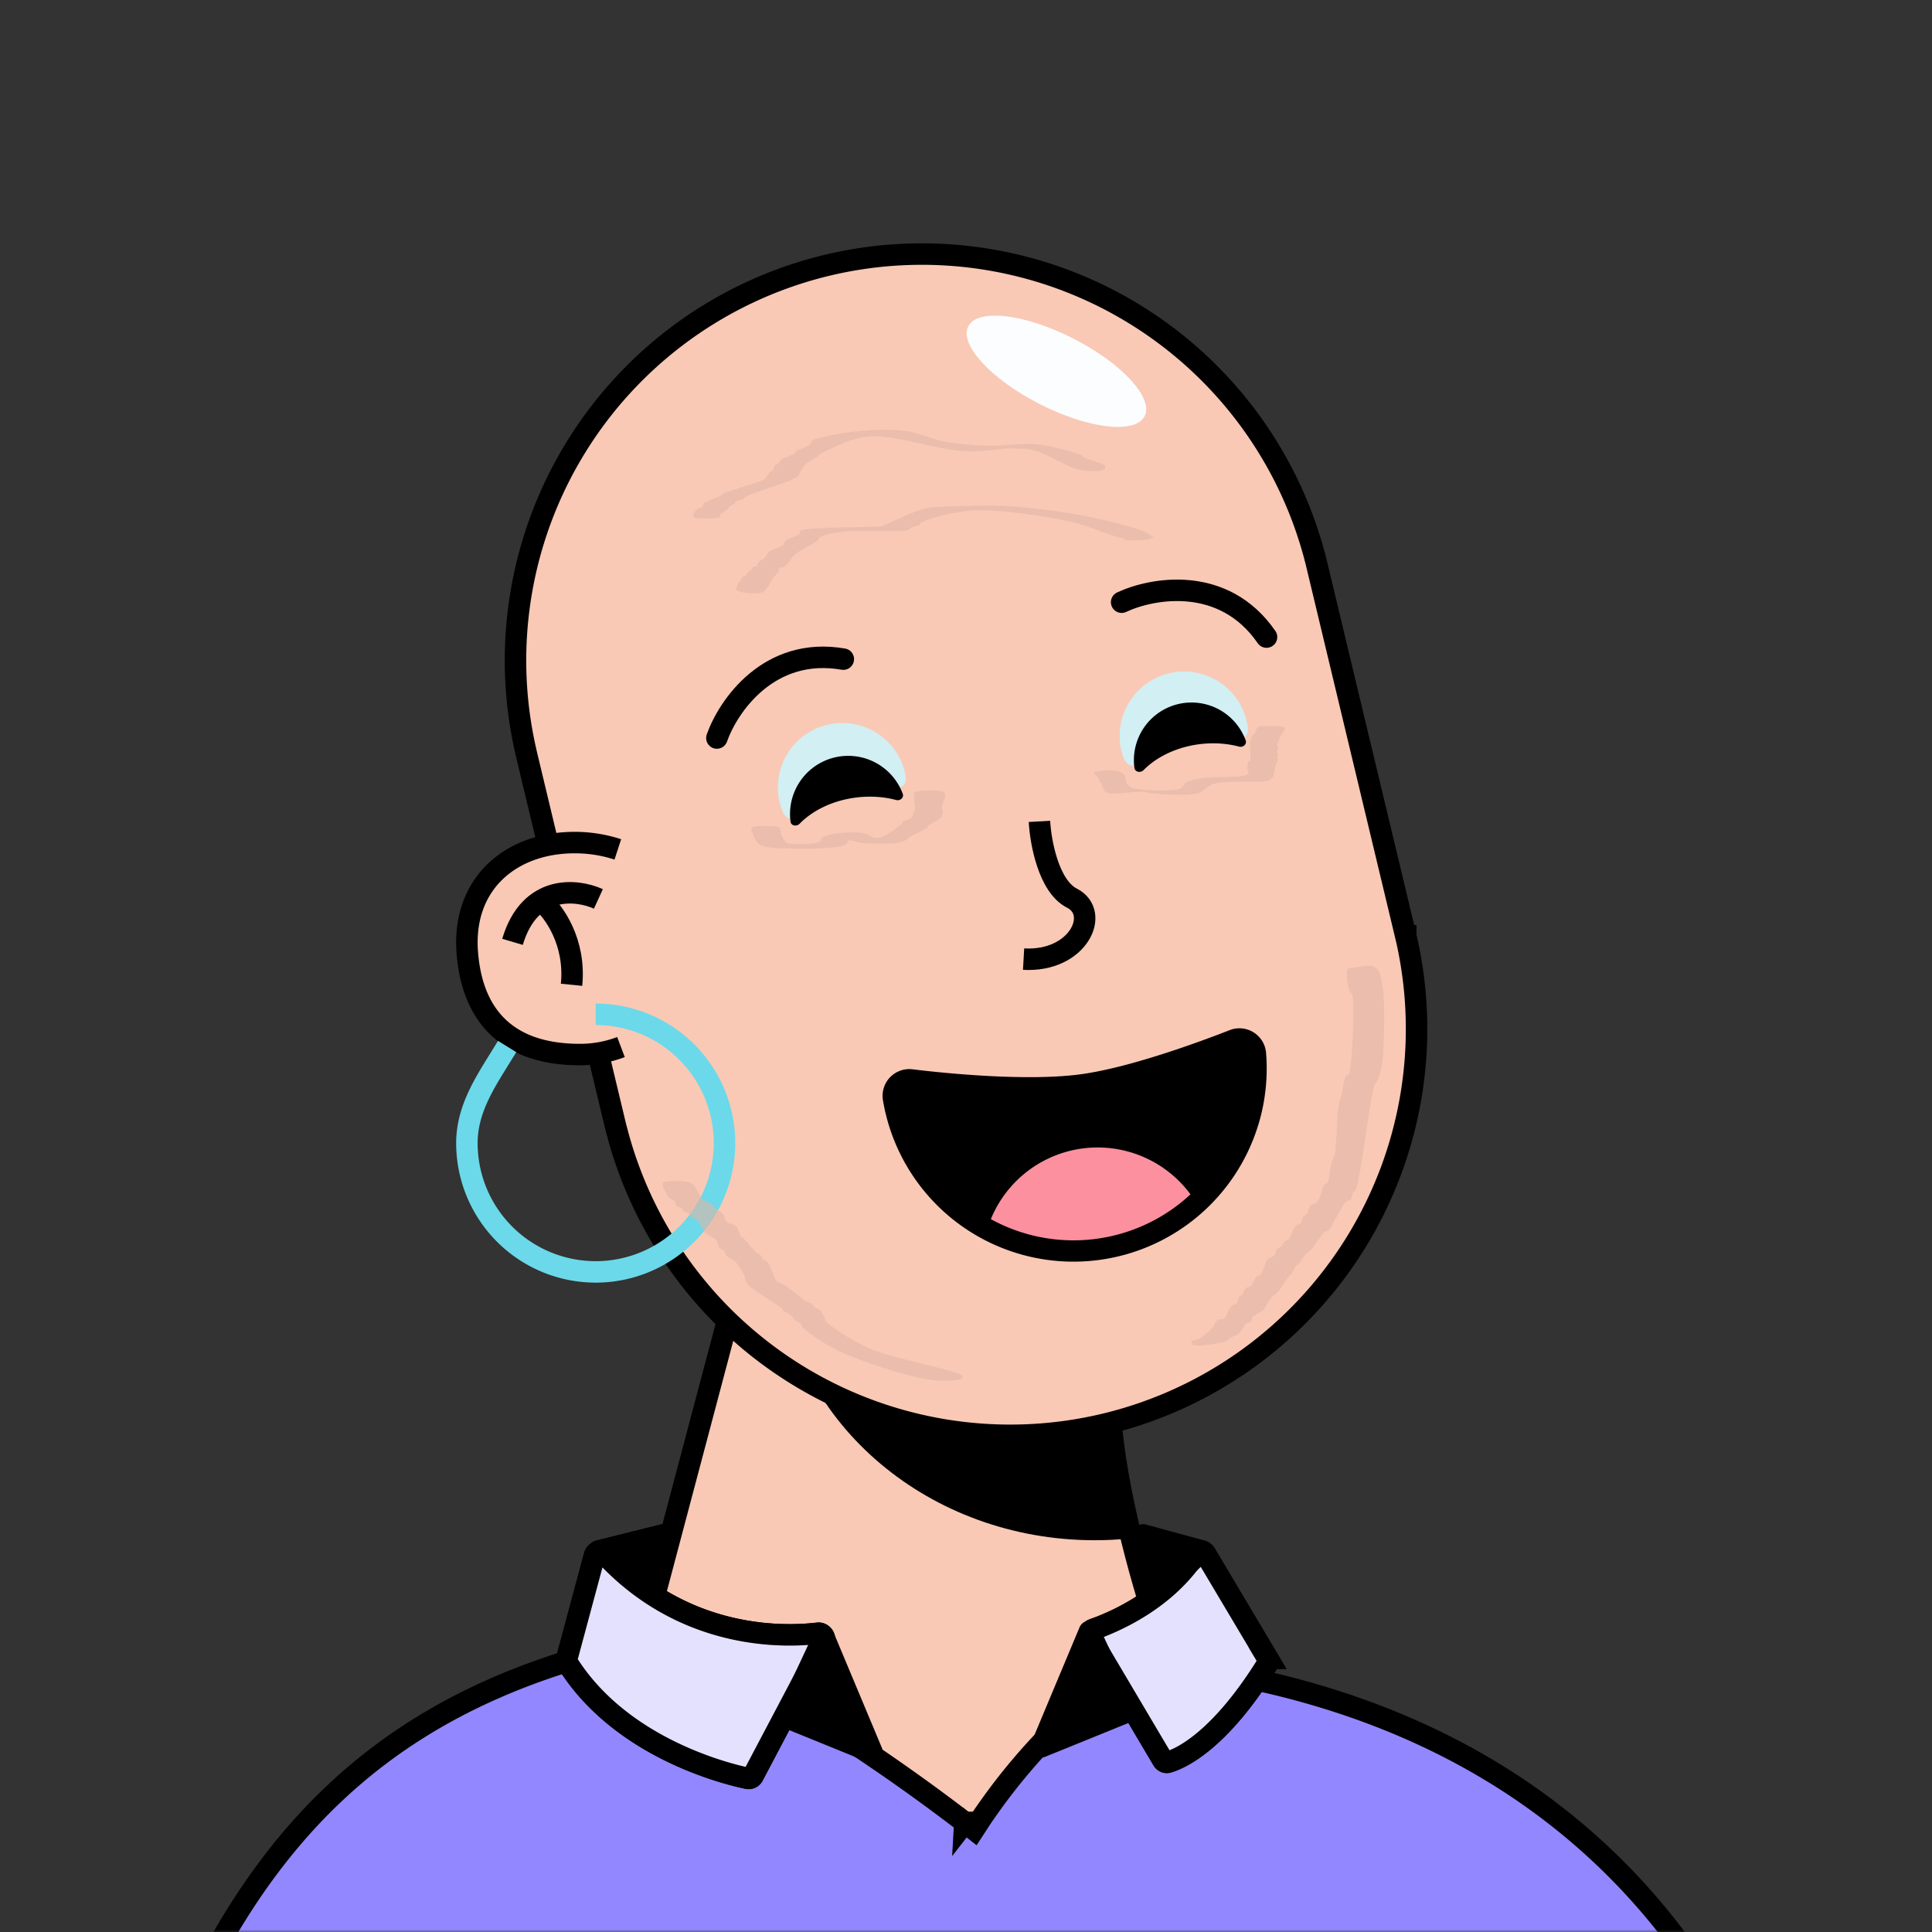 <?xml version="1.0" encoding="utf-8"?>
<svg viewBox="0 0 360 360" fill="none" shape-rendering="auto" xmlns="http://www.w3.org/2000/svg">
  <rect x="0" y="0" width="360" height="360" fill="#333333" stroke="none"/>
  <mask id="viewboxMask">
    <rect width="360" height="360" rx="0" ry="0" x="0" y="0" fill="#fff"/>
  </mask>
  <g mask="url(#viewboxMask)" transform="matrix(1, 0, 0, 1, 5.684341886080802e-14, 1.4210854715202004e-14)">
    <g transform="translate(80 23)">
      <path d="M154 319.5c-14.4-20-25.67-58.67-27-78L58.5 212 30 319.5h124Z" stroke="#000" stroke-width="4" fill="#f9c9b6"/>
      <path d="M130.37 263.69c-2.1.2-4.22.31-6.37.31-30.78 0-56.05-21.57-58.76-49.1L127 241.5c.38 5.48 1.55 13.32 3.37 22.19Z" style="mix-blend-mode:multiply" fill="#000"/>
      <path d="M181.94 151.37v.01l.1.4.14.65A75.72 75.72 0 0 1 34.93 187.7l-.2-.74L18 117.13l-.06-.29A75.72 75.72 0 0 1 165.2 81.55l.05.21.02.08.05.2.05.2v.01l16.4 68.44.08.34.08.34Z" stroke="#000" stroke-width="4" fill="#f9c9b6"/>
      <g transform="translate(34 102.3)"/>
    </g>
    <g transform="translate(170 183)">
      <path d="M64.73 25.7a36 36 0 0 0 1.18-12.54 4.98 4.98 0 0 0-6.8-4.2c-4.26 1.67-18.03 6.88-27.62 8.2-10.52 1.44-26.66-.32-31.44-.91a4.98 4.98 0 0 0-5.53 5.74 36 36 0 0 0 70.21 3.7Z" fill="#000000"/>
      <path d="M51.83 39.55a32 32 0 0 1-37.2 4.62 21.5 21.5 0 0 1 37.2-4.62Z" fill="#FC909F"/>
    </g>
    <g transform="translate(110 102)">
      <path d="M99 10.21c5.67-2.66 19-5.1 27 6.5M23.58 35.52c2.07-5.9 9.68-17.12 23.56-14.7" stroke="#000000" stroke-width="4" stroke-linecap="round"/>
    </g>
    <g transform="translate(49 11)">
      <ellipse cx="147.85" cy="58.18" rx="6.86" ry="18.44" transform="rotate(117 147.85 58.18)" fill="#FCFDFF"/>
    </g>
    <g transform="translate(142 119)">
      <path d="M26.47 24.36c1.86 6.36-5.04 1.48-11.4 3.33-6.36 1.86-9.78 9.76-11.64 3.4a12 12 0 0 1 23.04-6.73ZM90.26 15.17c1.64 6.42-4.7 1.52-11.11 3.15-6.43 1.64-10.51 9.19-12.15 2.77a12 12 0 1 1 23.26-5.92Z" fill="#D2EFF3"/>
      <path d="M5.29 34.07c.11.82 1.14 1 1.72.41 2.46-2.52 6.25-4.36 10.65-4.89 2.6-.3 5.1-.12 7.32.48.75.2 1.5-.44 1.23-1.17A10.84 10.84 0 0 0 5.3 34.07ZM69.38 24.07c.12.82 1.15 1 1.73.41 2.44-2.48 6.19-4.3 10.54-4.83 2.56-.3 5.03-.12 7.23.47.75.2 1.5-.44 1.23-1.17a10.74 10.74 0 0 0-20.73 5.12Z" fill="#000000"/>
      <g transform="translate(-40 -8)"/>
    </g>
    <g transform="rotate(-8 1149.44 -1186.92)">
      <path d="M16.5 7c-.33 3.83 0 12.2 4 15 5 3.5-.5 12-10.5 10" stroke="#000" stroke-width="4"/>
    </g>
    <g transform="translate(84 154)">
      <path d="M30.5 6.18A23.78 23.78 0 0 0 23.08 5c-10.5 0-19 6.5-18 18.5 1.04 12.5 8.5 17 19 17A19.6 19.6 0 0 0 31 39.23" stroke="#000" stroke-width="8"/>
      <path d="M31.5 39.04a19.38 19.38 0 0 1-7.42 1.46c-10.5 0-17.96-4.5-19-17-1-12 7.5-18.5 18-18.5 3.14 0 6.19.6 8.92 1.73l-.5 32.3Z" fill="#f9c9b6"/>
      <path d="M27.5 13.5c-4-1.83-12.8-2.8-16 8" stroke="#000" stroke-width="4"/>
      <path d="M17 14c2.17 1.83 6.3 7.5 5.5 15.5" stroke="#000" stroke-width="4"/>
      <g transform="translate(3 35)">
        <path d="M24 0A24 24 0 1 1 0 24c0-6.4 3.5-11.5 6.57-16.5L7.5 6" stroke="#6bd9e9" stroke-width="4"/>
      </g>
    </g>
    <g transform="translate(53 272)">
      <g stroke="#000" stroke-width="4">
        <path d="M126.77 67.58 128 66l-1.23 1.58 1.72 1.34 1.19-1.83v-.02l.05-.06.04-.05a28.57 28.57 0 0 1 .8-1.18 112.35 112.35 0 0 1 11.5-14.05c3.67-3.78 7.83-7.4 12.13-9.93 4.31-2.53 8.58-3.84 12.53-3.3C209.17 44.2 240.4 63 260.67 91h-273.3c16.3-29.34 39.49-48.02 77.07-56.59 1.6-.36 3.78-.25 6.5.38 2.7.63 5.77 1.73 9.09 3.19 6.62 2.9 14.02 7.16 20.97 11.56a355.78 355.78 0 0 1 25.24 17.63l.4.3.1.08.02.02h.01Z" fill="#9287ff"/>
        <path d="m52.61 37.08 5.17-19.23c.2-.78 1.22-1 1.76-.4C74.4 33.7 93.16 33.08 99.4 32.33c.84-.1 1.5.82 1.1 1.58L87.34 58.86c-.2.38-.62.6-1.04.5-3.95-.82-23.62-5.63-33.57-21.5a1 1 0 0 1-.12-.78ZM183.2 36.98 171.61 17.5c-.4-.66-1.37-.65-1.79 0-5.73 8.83-15.63 12.9-19.09 14.1-.62.22-.9.96-.57 1.53l13.5 22.81c.2.34.59.53.97.42 2.13-.61 9.46-3.67 18.54-18.34a1 1 0 0 0 .01-1.04Z" fill="#9287ff"/>
        <path d="m52.61 37.08 5.17-19.23c.2-.78 1.22-1 1.76-.4C74.4 33.7 93.16 33.08 99.4 32.33c.84-.1 1.5.82 1.1 1.58L87.34 58.86c-.2.38-.62.6-1.04.5-3.95-.82-23.62-5.63-33.57-21.5a1 1 0 0 1-.12-.78ZM183.2 36.98 171.61 17.5c-.4-.66-1.37-.65-1.79 0-5.73 8.83-15.63 12.9-19.09 14.1-.62.22-.9.96-.57 1.53l13.5 22.81c.2.34.59.53.97.42 2.13-.61 9.46-3.67 18.54-18.34a1 1 0 0 0 .01-1.04Z" fill-opacity=".75" fill="#fff"/>
        <path d="m109.5 54.5-9-21.5-7 15 16 6.5ZM141 53.5l9-21.5 7 15-16 6.5ZM70.5 14l-12 3 10 6.5 2-9.5ZM160 14l11 3-7 6.5-4-9.5Z" stroke-linejoin="round" fill="#000"/>
      </g>
    </g>
  </g>
  <path stroke-width="0" opacity="0.929" d="M 171.823 147.352 C 172.787 147.303 175.447 147.11 175.979 147.744 C 176.426 148.276 175.534 149.706 175.508 150.409 C 175.489 150.928 175.744 151.301 175.665 151.664 C 175.593 151.998 175.421 152.24 175.116 152.526 C 174.695 152.921 173.536 153.369 173.156 153.703 C 172.923 153.907 172.907 154.118 172.764 154.251 C 172.642 154.366 172.604 154.358 172.372 154.487 C 171.846 154.778 169.676 155.794 169.236 156.133 C 169.053 156.274 169.169 156.342 169 156.447 C 168.669 156.654 167.909 156.947 166.962 157.074 C 165.504 157.269 162.255 157.206 160.689 157.074 C 159.597 156.982 158.701 156.443 158.18 156.604 C 157.822 156.714 157.952 157.177 157.553 157.388 C 156.884 157.74 155.534 157.891 153.946 158.015 C 151.63 158.196 146.633 158.175 144.538 158.015 C 143.265 157.917 142.534 157.877 141.872 157.544 C 141.326 157.271 140.943 156.732 140.696 156.368 C 140.507 156.091 140.478 155.893 140.382 155.584 C 140.265 155.21 139.814 154.542 140.068 154.251 C 140.427 153.842 142.364 153.915 143.283 153.938 C 144.04 153.956 144.877 153.934 145.243 154.251 C 145.552 154.519 145.432 155.187 145.557 155.506 C 145.65 155.745 145.726 155.841 145.87 156.055 C 146.062 156.339 146.107 156.864 146.655 157.074 C 147.665 157.463 151.711 157.301 152.613 156.917 C 153.047 156.733 152.836 156.361 153.162 156.133 C 153.64 155.8 154.525 155.515 155.514 155.349 C 156.826 155.129 159.094 155.014 160.533 155.192 C 161.745 155.342 162.548 156.295 163.669 156.133 C 165 155.941 167.435 154.031 167.981 153.546 C 168.19 153.36 168.051 153.292 168.216 153.154 C 168.503 152.914 169.549 152.672 169.863 152.37 C 170.086 152.155 170.074 151.907 170.177 151.664 C 170.283 151.412 170.441 151.244 170.49 150.88 C 170.564 150.33 170.308 149.098 170.333 148.528 C 170.35 148.143 170.292 147.862 170.49 147.665 C 170.727 147.43 171.206 147.383 171.823 147.352 Z M 235.991 135.308 C 236.877 135.312 239.064 135.175 239.363 135.622 C 239.601 135.979 238.685 136.909 238.5 137.347 C 238.374 137.646 238.358 137.828 238.265 138.052 C 238.174 138.272 237.968 138.486 237.952 138.68 C 237.937 138.848 238.085 139.01 238.108 139.15 C 238.128 139.267 238.128 139.347 238.108 139.464 C 238.085 139.604 237.952 139.777 237.952 139.934 C 237.952 140.091 238.085 140.265 238.108 140.405 C 238.128 140.521 238.128 140.602 238.108 140.718 C 238.085 140.858 237.952 141.032 237.952 141.189 C 237.952 141.346 238.123 141.491 238.108 141.659 C 238.092 141.853 237.901 141.973 237.795 142.286 C 237.618 142.808 237.424 144.346 237.246 144.717 C 237.166 144.883 237.13 144.859 237.011 144.952 C 236.824 145.099 236.733 145.353 236.148 145.501 C 234.709 145.867 228.73 145.376 226.426 145.972 C 224.823 146.386 224.502 147.494 222.976 147.853 C 220.932 148.334 216.516 147.973 214.822 147.853 C 213.874 147.786 213.812 147.578 212.94 147.54 C 211.563 147.479 208.095 147.957 206.981 147.853 C 206.421 147.801 206.185 147.711 205.962 147.54 C 205.78 147.401 205.749 147.19 205.648 146.991 C 205.539 146.775 205.443 146.501 205.334 146.285 C 205.234 146.086 205.121 145.936 205.021 145.736 C 204.912 145.52 204.822 145.223 204.707 145.031 C 204.61 144.869 204.508 144.796 204.393 144.639 C 204.252 144.444 203.778 144.105 203.923 143.933 C 204.189 143.617 206.792 143.48 207.765 143.619 C 208.481 143.722 208.97 143.892 209.411 144.325 C 209.918 144.822 209.603 146.09 210.509 146.599 C 212.018 147.446 218 147.42 219.526 147.069 C 220.262 146.9 220.474 146.445 220.702 146.207 C 220.845 146.057 220.74 145.943 220.937 145.815 C 221.352 145.544 222.459 145.243 223.76 145.031 C 225.759 144.705 231.321 144.907 232.306 144.403 C 232.683 144.211 232.617 143.88 232.62 143.698 C 232.622 143.565 232.486 143.551 232.463 143.384 C 232.422 143.086 232.476 142.1 232.62 141.894 C 232.698 141.783 232.858 141.96 232.934 141.816 C 233.128 141.446 232.826 139.122 232.934 138.366 C 232.999 137.907 233.182 137.665 233.247 137.425 C 233.292 137.259 233.252 137.136 233.326 137.033 C 233.403 136.924 233.581 136.952 233.718 136.798 C 233.938 136.55 234.05 135.715 234.423 135.465 C 234.803 135.211 235.339 135.306 235.991 135.308 Z M 160.013 80.332 C 162.941 80.042 166.149 79.965 168.907 80.332 C 171.475 80.673 173.573 81.856 176.073 82.308 C 178.67 82.778 181.412 82.962 184.226 83.049 C 187.168 83.141 190.453 82.493 193.368 82.802 C 196.167 83.1 200.267 84.291 201.398 84.779 C 201.84 84.97 201.654 85.077 202.015 85.273 C 202.713 85.651 205.469 86.266 205.845 86.756 C 206.035 87.004 205.993 87.33 205.721 87.497 C 205.156 87.844 202.812 87.894 201.027 87.497 C 198.75 86.99 195.315 84.658 193.121 84.038 C 191.471 83.572 190.701 83.59 188.92 83.544 C 186.444 83.479 183.083 84.26 179.285 84.038 C 174.464 83.755 166.669 80.955 161.989 81.32 C 158.314 81.607 154.189 83.917 152.971 84.532 C 152.522 84.759 152.658 84.803 152.354 85.026 C 151.846 85.398 150.632 85.993 150.006 86.632 C 149.412 87.239 149.029 88.341 148.647 88.732 C 148.415 88.97 148.236 88.979 148.03 89.103 C 147.824 89.226 147.835 89.285 147.412 89.473 C 146.261 89.985 140.288 91.853 139.135 92.438 C 138.695 92.662 138.789 92.783 138.517 92.932 C 138.171 93.122 137.448 93.223 137.159 93.427 C 136.952 93.571 136.949 93.798 136.788 93.921 C 136.622 94.047 136.363 94.025 136.17 94.168 C 135.947 94.333 135.828 94.654 135.553 94.909 C 135.208 95.227 134.408 95.607 134.194 95.897 C 134.061 96.077 134.287 96.275 134.07 96.391 C 133.543 96.675 129.923 96.709 129.376 96.391 C 129.131 96.249 129.2 95.992 129.252 95.774 C 129.316 95.504 129.605 95.135 129.87 94.909 C 130.139 94.68 130.63 94.639 130.858 94.415 C 131.062 94.215 131.022 93.856 131.229 93.674 C 131.457 93.472 131.936 93.438 132.217 93.303 C 132.459 93.188 132.57 93.056 132.835 92.932 C 133.185 92.769 133.848 92.628 134.194 92.438 C 134.466 92.289 134.384 92.157 134.811 91.944 C 135.873 91.416 141.038 90.002 142.1 89.473 C 142.528 89.261 142.511 89.194 142.718 88.979 C 142.964 88.722 143.207 88.223 143.459 87.991 C 143.662 87.804 143.933 87.811 144.077 87.62 C 144.233 87.412 144.153 86.962 144.324 86.756 C 144.488 86.556 144.878 86.557 145.065 86.385 C 145.242 86.222 145.271 85.932 145.436 85.767 C 145.6 85.603 145.761 85.545 146.053 85.397 C 146.506 85.167 147.654 84.81 148.03 84.532 C 148.258 84.363 148.156 84.223 148.4 84.038 C 148.852 83.696 150.541 83.211 150.995 82.802 C 151.27 82.554 150.963 82.302 151.365 82.061 C 152.401 81.442 157.094 80.62 160.013 80.332 Z M 140.346 105.632 C 140.472 105.584 140.701 105.552 140.993 105.533 C 141.031 105.288 141.228 104.945 141.384 104.742 C 141.589 104.474 142.031 104.307 142.248 104.125 C 142.412 103.988 142.474 103.923 142.619 103.754 C 142.823 103.516 142.959 103.08 143.36 102.766 C 143.922 102.325 145.501 101.939 145.954 101.531 C 146.23 101.282 146.049 101.038 146.325 100.789 C 146.778 100.381 148.466 99.962 148.919 99.554 C 149.195 99.306 148.822 99.019 149.29 98.813 C 150.772 98.158 162.337 98.334 164.114 98.072 C 164.661 97.991 164.407 97.996 164.855 97.824 C 165.979 97.395 169.827 95.419 172.021 94.86 C 173.892 94.383 175.038 94.461 177.209 94.365 C 180.174 94.236 184.504 94.084 188.574 94.365 C 193.087 94.678 198.717 95.408 203.152 96.342 C 207.164 97.187 213.316 98.735 214.147 99.554 C 214.227 99.633 214.274 99.715 214.293 99.794 C 214.588 99.844 214.788 99.897 214.838 99.949 C 214.958 100.074 214.594 100.321 214.221 100.443 C 213.51 100.677 211.072 100.757 210.267 100.69 C 209.823 100.654 209.48 100.614 209.403 100.443 C 209.387 100.407 209.378 100.359 209.379 100.303 C 209.362 100.3 209.346 100.298 209.329 100.295 C 206.61 99.849 203.023 97.915 198.952 97.083 C 194.007 96.073 186.274 94.881 181.409 95.107 C 177.532 95.286 172.737 96.769 171.65 97.33 C 171.293 97.514 171.497 97.682 171.279 97.824 C 170.954 98.038 170.061 98.121 169.673 98.319 C 169.387 98.465 169.55 98.682 169.056 98.813 C 167.582 99.201 159.801 98.723 156.949 99.06 C 155.083 99.28 153.596 99.645 152.872 100.048 C 152.47 100.272 152.637 100.477 152.255 100.789 C 151.53 101.38 149.16 102.424 148.178 103.26 C 147.414 103.911 147.064 104.828 146.572 105.237 C 146.22 105.529 146.068 105.61 145.584 105.731 C 145.403 105.776 145.16 105.816 144.884 105.85 C 145.021 105.897 145.118 105.948 145.164 106.003 C 145.382 106.263 144.734 106.858 144.546 107.114 C 144.414 107.294 144.363 107.26 144.175 107.485 C 143.772 107.967 143.111 109.874 142.075 110.326 C 140.901 110.839 137.741 110.463 137.257 109.956 C 136.962 109.646 137.469 108.889 137.628 108.597 C 137.735 108.4 137.898 108.38 137.999 108.226 C 138.109 108.057 138.095 107.77 138.246 107.609 C 138.411 107.432 138.8 107.41 138.987 107.238 C 139.164 107.075 139.193 106.785 139.358 106.62 C 139.522 106.456 139.811 106.414 139.975 106.25 C 140.14 106.085 140.023 105.754 140.346 105.632 Z M 124.327 220.133 C 125.186 220.033 127.737 219.874 128.805 220.465 C 129.739 220.982 130.217 222.609 130.629 223.118 C 130.853 223.395 130.876 223.441 131.126 223.616 C 131.496 223.873 132.42 224.152 132.785 224.445 C 133.049 224.657 133.036 224.863 133.282 225.108 C 133.625 225.449 134.413 225.81 134.775 226.269 C 135.117 226.703 135.064 227.404 135.438 227.762 C 135.827 228.133 136.663 228.02 137.097 228.425 C 137.571 228.869 137.762 230.001 138.092 230.416 C 138.314 230.695 138.464 230.633 138.755 230.913 C 139.262 231.399 140.359 232.918 140.911 233.401 C 141.25 233.697 141.519 233.677 141.741 233.898 C 141.962 234.119 142.017 234.506 142.238 234.728 C 142.459 234.949 142.776 234.876 143.067 235.225 C 143.574 235.832 144.178 238.099 144.726 238.708 C 145.059 239.078 145.409 239.035 145.721 239.205 C 146.015 239.367 146.168 239.44 146.55 239.703 C 147.192 240.146 148.839 241.404 149.37 241.859 C 149.647 242.097 149.622 242.194 149.867 242.356 C 150.21 242.584 151.021 242.76 151.36 243.02 C 151.618 243.218 151.641 243.518 151.857 243.683 C 152.08 243.853 152.421 243.79 152.686 244.015 C 153.037 244.312 153.455 245.085 153.682 245.508 C 153.853 245.827 153.64 245.958 154.013 246.337 C 154.976 247.314 158.675 249.814 162.14 251.312 C 166.588 253.235 178.166 255.293 179.222 256.288 C 179.509 256.558 179.351 256.793 179.056 256.951 C 178.323 257.342 175.212 257.426 172.422 256.951 C 168.418 256.27 160.843 253.797 156.833 251.976 C 153.758 250.579 150.683 248.402 149.701 247.498 C 149.288 247.117 149.425 246.89 149.204 246.668 C 148.983 246.447 148.688 246.421 148.374 246.171 C 147.946 245.83 147.316 244.976 146.882 244.678 C 146.574 244.467 146.275 244.517 146.053 244.347 C 145.836 244.182 145.921 244.014 145.555 243.683 C 144.673 242.885 140.475 240.594 139.419 239.371 C 138.777 238.629 138.838 237.881 138.59 237.381 C 138.409 237.018 138.29 236.854 138.092 236.552 C 137.86 236.199 137.507 235.683 137.263 235.391 C 137.079 235.171 136.996 235.074 136.765 234.893 C 136.447 234.645 135.746 234.396 135.438 234.064 C 135.17 233.775 135.172 233.32 134.941 233.069 C 134.723 232.831 134.345 232.844 134.112 232.572 C 133.824 232.236 133.708 231.418 133.448 231.079 C 133.25 230.821 133.059 230.768 132.785 230.581 C 132.431 230.34 131.817 230.111 131.458 229.752 C 131.099 229.393 130.864 228.809 130.629 228.425 C 130.435 228.109 130.387 227.851 130.131 227.596 C 129.821 227.288 129.118 227.048 128.805 226.767 C 128.561 226.549 128.523 226.269 128.307 226.104 C 128.084 225.933 127.701 225.942 127.478 225.772 C 127.261 225.607 127.197 225.274 126.98 225.108 C 126.757 224.938 126.368 224.98 126.151 224.777 C 125.914 224.555 125.884 224.033 125.654 223.782 C 125.435 223.544 125.082 223.526 124.824 223.284 C 124.523 223.001 124.212 222.57 123.995 222.123 C 123.76 221.64 123.366 220.786 123.498 220.465 C 123.599 220.218 123.876 220.186 124.327 220.133 Z M 252.227 180.33 C 253.193 180.254 255.698 179.387 256.705 180.662 C 258.385 182.787 257.917 193.19 257.7 196.749 C 257.569 198.901 257.056 200.267 256.705 201.227 C 256.491 201.813 256.303 201.542 256.042 202.388 C 255.28 204.851 253.526 219.272 252.725 221.46 C 252.474 222.145 252.226 221.968 252.061 222.289 C 251.888 222.627 251.958 223.173 251.73 223.45 C 251.509 223.718 251.069 223.62 250.735 223.948 C 250.244 224.428 249.594 225.849 249.242 226.435 C 249.016 226.813 248.944 226.915 248.745 227.264 C 248.474 227.739 248.134 228.703 247.749 229.089 C 247.45 229.389 247.047 229.333 246.754 229.586 C 246.431 229.866 246.169 230.455 245.925 230.747 C 245.741 230.967 245.619 231.007 245.428 231.245 C 245.15 231.59 244.821 232.294 244.433 232.737 C 244.047 233.178 243.492 233.458 243.106 233.898 C 242.717 234.342 242.425 235.05 242.111 235.391 C 241.88 235.641 241.662 235.634 241.447 235.888 C 241.16 236.228 240.871 237.037 240.618 237.381 C 240.441 237.622 240.351 237.598 240.121 237.879 C 239.686 238.409 238.746 240.004 238.13 240.698 C 237.66 241.229 237.218 241.363 236.804 241.859 C 236.324 242.432 235.86 243.576 235.477 244.015 C 235.232 244.295 235.088 244.325 234.813 244.512 C 234.46 244.754 233.794 245.01 233.487 245.342 C 233.218 245.631 233.226 246.115 232.989 246.337 C 232.772 246.54 232.448 246.432 232.16 246.668 C 231.742 247.012 231.356 248.045 230.833 248.493 C 230.349 248.906 229.612 249.046 229.175 249.322 C 228.825 249.543 228.861 249.801 228.345 249.985 C 227.314 250.354 223.155 250.938 222.375 250.649 C 222.037 250.523 221.948 250.179 222.043 249.985 C 222.179 249.71 223.153 249.649 223.702 249.322 C 224.315 248.957 225.128 248.186 225.526 247.829 C 225.772 247.61 225.843 247.563 226.024 247.332 C 226.272 247.014 226.479 246.28 226.853 246.005 C 227.207 245.744 227.874 245.914 228.18 245.673 C 228.461 245.452 228.476 245.035 228.677 244.678 C 228.907 244.269 229.175 243.659 229.506 243.352 C 229.796 243.083 230.28 243.122 230.501 242.854 C 230.73 242.577 230.644 241.976 230.833 241.693 C 230.996 241.45 231.293 241.431 231.497 241.196 C 231.743 240.911 231.868 240.314 232.16 240.035 C 232.431 239.775 232.868 239.819 233.155 239.537 C 233.495 239.203 233.669 238.381 233.984 238.044 C 234.236 237.776 234.592 237.768 234.813 237.547 C 235.035 237.326 235.131 237.08 235.311 236.718 C 235.56 236.218 235.743 235.205 236.14 234.728 C 236.489 234.307 237.161 234.25 237.467 233.898 C 237.748 233.575 237.724 233.018 237.965 232.737 C 238.181 232.485 238.573 232.461 238.794 232.24 C 239.015 232.019 239.07 231.632 239.291 231.411 C 239.512 231.189 239.839 231.227 240.121 230.913 C 240.552 230.432 240.982 228.906 241.447 228.425 C 241.768 228.094 242.221 228.196 242.442 227.928 C 242.671 227.65 242.585 227.049 242.774 226.767 C 242.937 226.524 243.239 226.528 243.437 226.269 C 243.698 225.931 243.764 225.165 244.101 224.777 C 244.432 224.395 245.118 224.256 245.428 223.948 C 245.683 223.693 245.749 223.499 245.925 223.118 C 246.181 222.565 246.438 221.256 246.754 220.796 C 246.959 220.499 247.232 220.638 247.418 220.299 C 247.751 219.692 247.826 217.76 248.081 216.816 C 248.281 216.074 248.559 215.95 248.745 214.992 C 249.085 213.237 249.099 208.155 249.408 206.202 C 249.596 205.008 249.859 204.606 250.071 203.714 C 250.303 202.739 250.413 201.13 250.735 200.563 C 250.922 200.234 251.213 200.562 251.398 200.066 C 251.977 198.509 252.413 187.7 252.061 185.637 C 251.926 184.841 251.56 185.041 251.398 184.476 C 251.151 183.616 250.732 181.261 251.066 180.662 C 251.277 180.284 251.656 180.375 252.227 180.33 Z" style="fill-opacity: 1; fill-rule: nonzero; stroke-dasharray: none; stroke-dashoffset: 0px; stroke-linecap: butt; stroke-linejoin: miter; stroke-miterlimit: 4; stroke-opacity: 1; stroke-width: 3.82px; paint-order: normal; vector-effect: none; opacity: 1; mix-blend-mode: normal; isolation: auto; stroke: rgba(0, 0, 0, 0); fill: rgba(225, 182, 165, 0.61);" transform="matrix(1, 0, 0, 1, 5.684341886080802e-14, 1.4210854715202004e-14)"/>
</svg>